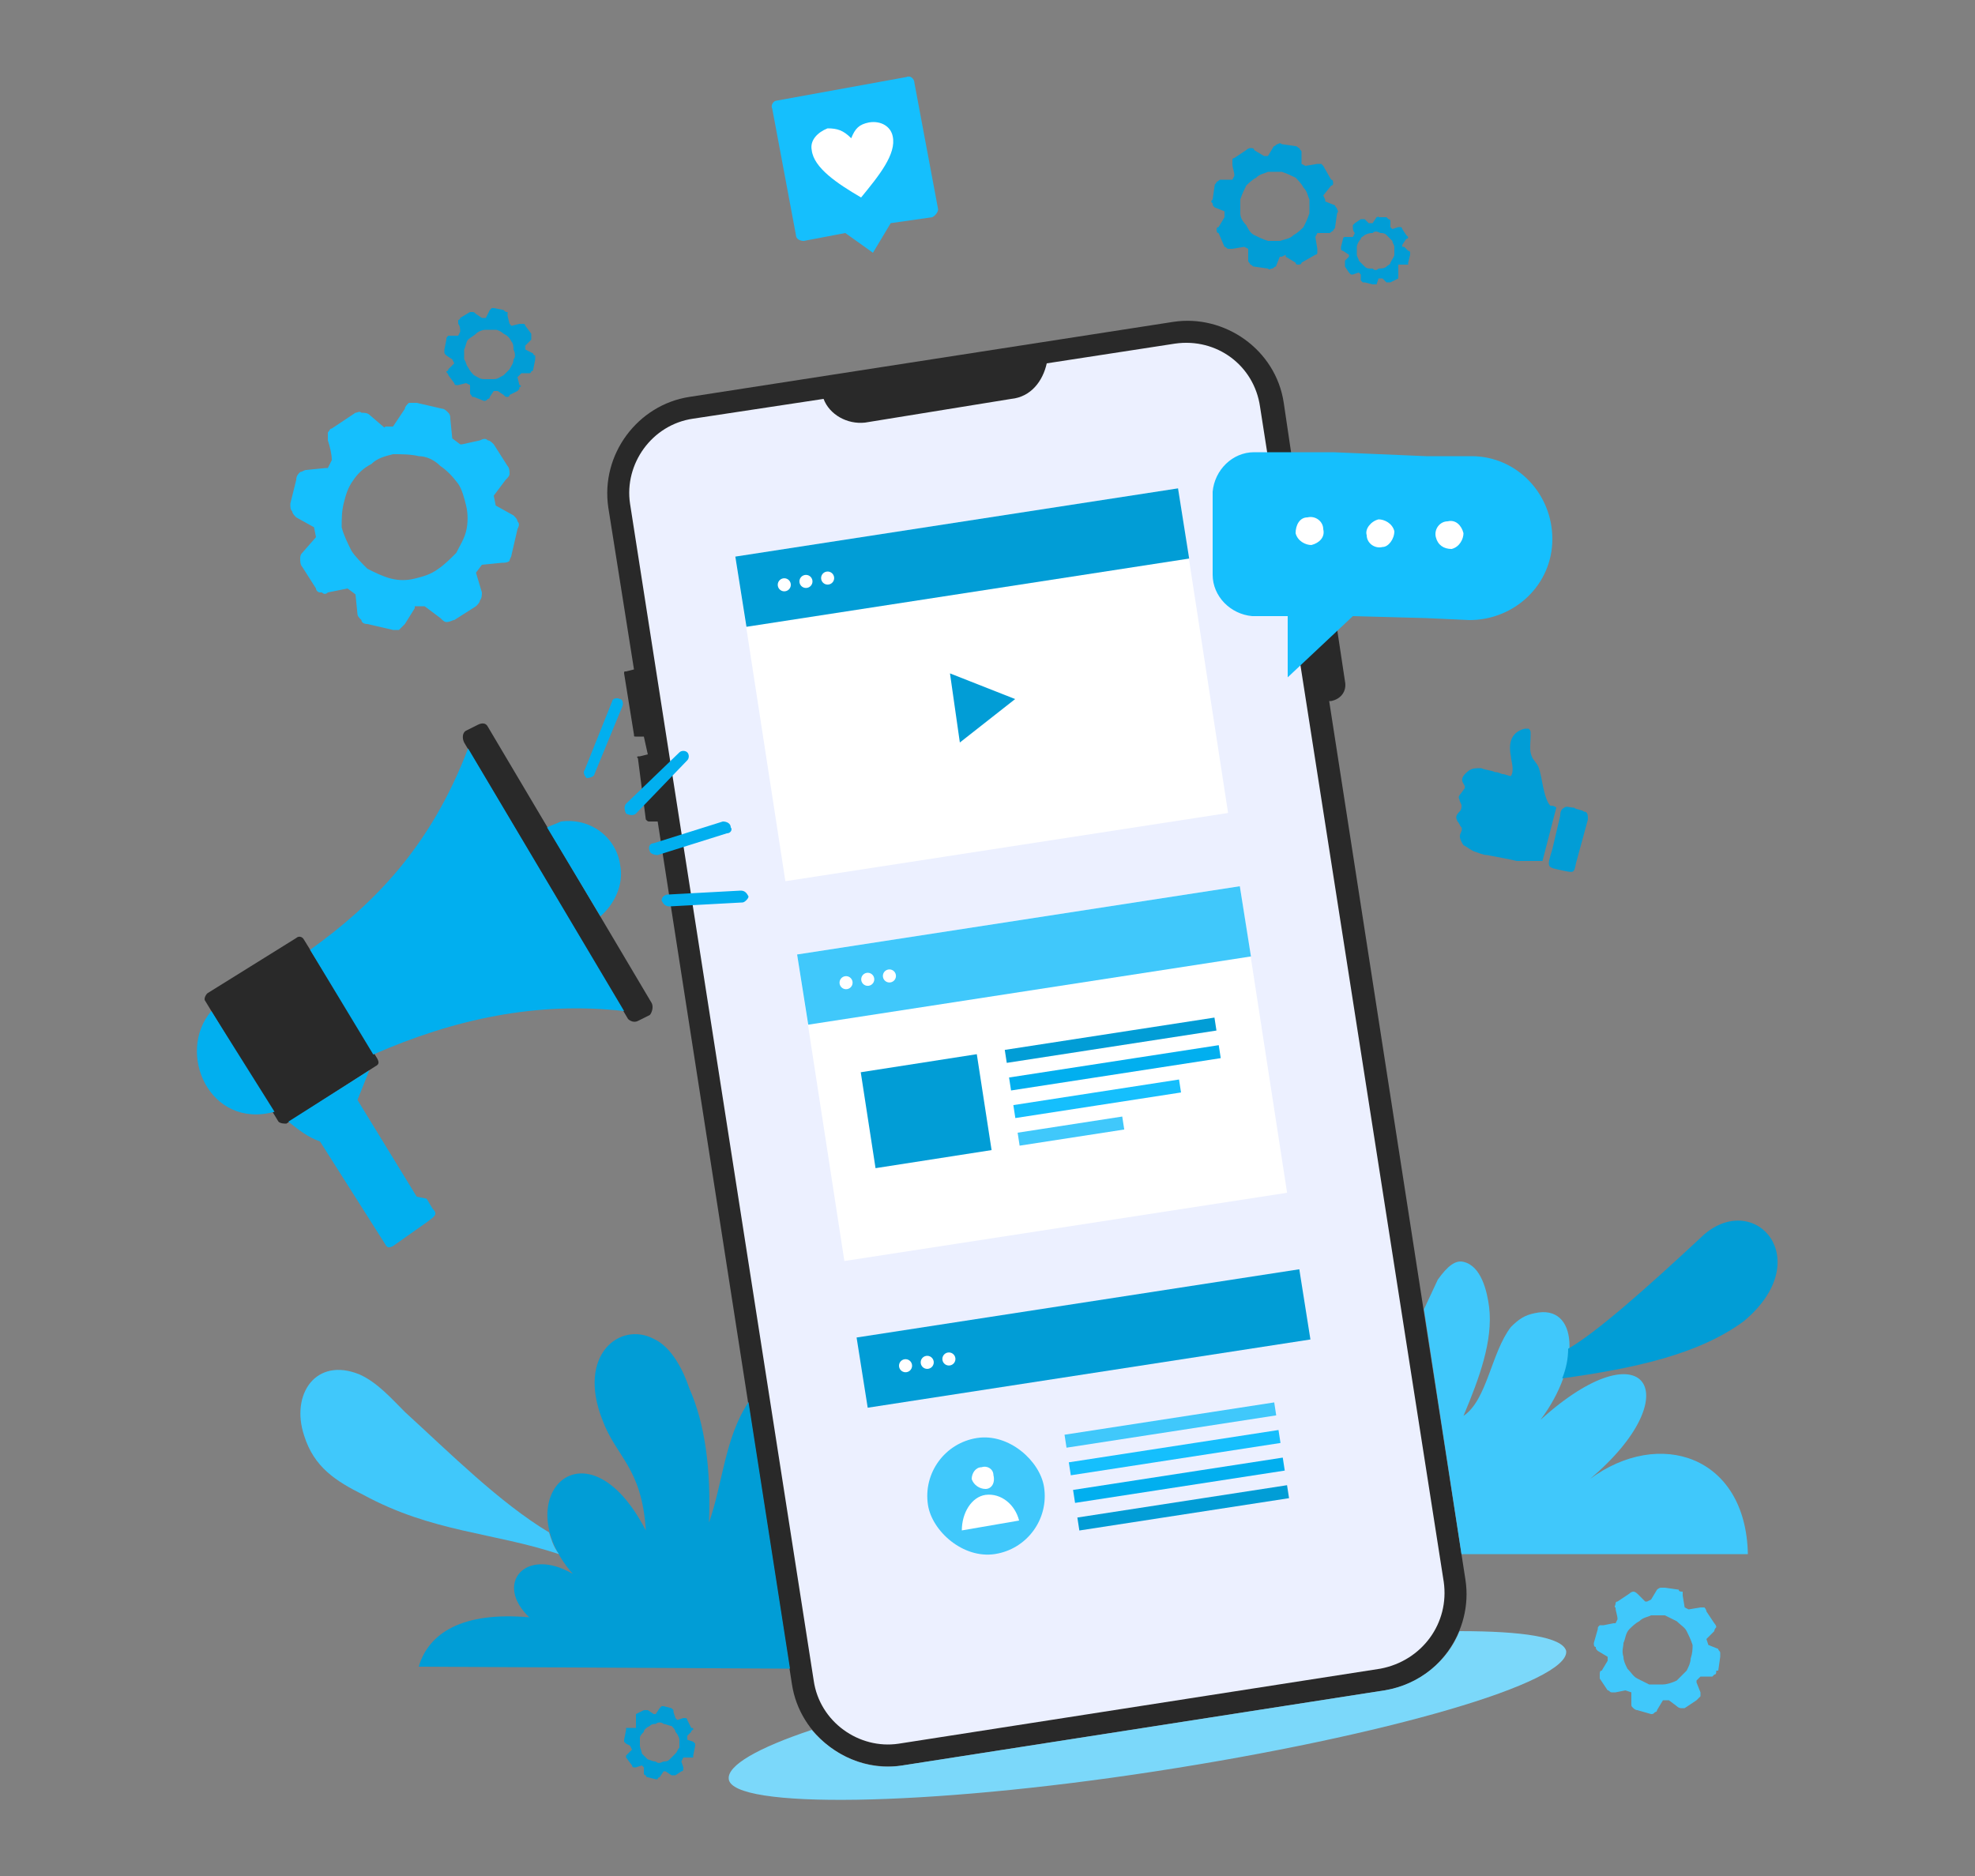 <svg xmlns="http://www.w3.org/2000/svg"
    xmlns:xlink="http://www.w3.org/1999/xlink" xml:space="preserve" width="1000px" height="950px" version="1.1" style="shape-rendering:geometricPrecision; text-rendering:geometricPrecision; image-rendering:optimizeQuality; fill-rule:evenodd; clip-rule:evenodd" viewBox="0 0 1000 950">
    <rect x="0" y="0" width="1000" height="950" fill="#808080" stroke="none"/>
    <defs>
        <style type="text/css"><![CDATA[ .fil3 {fill:#019DD6} .fil5 {fill:#01AFEF} .fil2 {fill:#15BFFD} .fil0 {fill:#292929} .fil4 {fill:#40C8FB} .fil9 {fill:#7BD8FA} .fil1 {fill:#ECF0FF} .fil7 {fill:white} .fil6 {fill:white} .fil8 {fill:white;fill-rule:nonzero} ]]></style>
    </defs>
    <g id="Layer_x0020_1">
        <g id="_2030488375376">
            <path class="fil0" d="M349 201l245 -38c26,-4 52,14 56,41l12 81 0 0 1 0c5,0 9,3 10,7l8 53c1,5 -2,9 -7,10l-1 0 0 0 69 445c4,26 -14,52 -41,56l-244 38c-27,4 -52,-15 -56,-41l-68 -437 -4 0c-1,0 -1,0 -2,-1l-4 -31c-1,-1 0,-1 1,-1l4 -1 -2 -9 -4 0c-1,0 -1,0 -1,-1l-5 -31c0,-1 0,-1 1,-1l4 -1 -13 -82c-4,-27 15,-52 41,-56z"></path>
            <path class="fil1" d="M351 212l66 -10c3,8 12,13 21,12l74 -12c10,-1 16,-9 18,-18l65 -10c21,-3 40,11 43,32l93 595c3,21 -11,40 -32,44l-244 38c-20,3 -40,-11 -43,-32l-93 -596c-3,-20 11,-40 32,-43z"></path>
            <path class="fil2" d="M195 216l4 0c0,0 0,0 0,0 0,0 0,0 0,0l6 -9c0,-1 1,-2 2,-3 1,0 3,0 4,0l0 0 13 3c1,0 2,1 3,2 1,1 1,2 1,3l1 10c0,0 0,0 0,0 0,0 0,0 0,0l4 3c0,0 0,0 0,0 0,0 1,0 1,0l9 -2c2,-1 3,-1 4,0l0 0c1,0 2,1 3,2l7 11c1,1 1,3 1,4l0 0c0,1 -1,2 -2,3l-6 8c0,0 0,0 0,0 0,0 0,0 0,0l1 5c0,0 0,0 0,0 0,0 0,0 0,0l9 5c1,1 2,2 2,3 1,1 1,2 0,4l-3 13 0 0c0,1 -1,2 -1,3 -1,1 -3,1 -4,1l-10 1c0,0 0,0 0,0 0,0 0,0 0,0l-3 4c0,0 0,0 0,0 0,0 0,0 0,0l3 10c0,1 0,3 -1,4 0,1 -1,2 -2,3l-11 7c-1,0 -2,1 -4,1 -1,0 -2,-1 -3,-2l-8 -6c0,0 0,0 0,0 0,0 0,0 0,0l-5 0c0,0 0,0 0,1 0,0 0,0 0,0l-5 8c-1,1 -2,2 -3,3 -1,0 -2,0 -3,0l-13 -3c-2,0 -3,-1 -3,-2 -1,-1 -2,-2 -2,-3l-1 -10c0,0 0,0 0,0 0,0 0,0 0,0l-4 -3c0,0 0,0 0,0 0,0 0,0 0,0l-10 2c-1,1 -2,1 -3,0l-1 0c-1,0 -2,-1 -2,-2l-7 -11c-1,-1 -1,-3 -1,-4l0 0c0,-1 0,-2 1,-3l7 -8c0,0 0,0 0,0 0,0 0,0 0,0l-1 -5c0,0 0,0 0,0 0,0 0,0 0,0l-9 -5c-1,-1 -2,-2 -2,-3 -1,-1 -1,-2 -1,-4l3 -12c0,-2 1,-3 2,-4 1,0 2,-1 3,-1l10 -1c1,0 1,0 1,0 0,0 0,0 0,0l2 -4 0 0c0,0 0,0 0,0 0,-3 -1,-7 -2,-10 0,-1 0,-2 0,-4 1,-1 1,-2 2,-2l12 -8c1,0 2,-1 3,0 1,0 3,0 4,1l7 6c0,0 0,0 0,0 0,0 1,1 1,0l0 0zm4 14c4,0 9,0 13,1l0 0c4,0 8,2 11,5 3,2 6,5 9,9 2,3 3,7 4,11 1,4 1,9 0,13 -1,4 -3,7 -5,11 -3,3 -6,6 -9,8 -4,3 -8,4 -12,5 -4,1 -8,1 -12,0l0 0c-4,-1 -8,-3 -12,-5 -3,-3 -6,-6 -8,-9 -2,-4 -4,-8 -5,-12 0,-4 0,-8 1,-12l0 0c1,-4 2,-8 5,-12 2,-3 5,-6 9,-8 3,-3 7,-4 11,-5z"></path>
            <path class="fil3" d="M244 161l2 0c0,0 0,0 0,0 0,0 0,0 0,0l2 -4c0,0 0,0 1,-1 0,0 1,0 1,0l0 0 5 1c1,1 1,1 2,1 0,1 0,1 0,2l1 4c0,0 0,0 0,0 0,0 0,0 0,0l1 1c0,0 0,0 0,0 0,0 0,0 0,0l4 -1c1,0 1,0 2,0l0 0c0,0 1,0 1,1l3 4c0,1 0,1 0,2l0 0c0,0 0,1 0,1l-3 3c0,0 0,0 0,0 0,0 0,0 0,0l0 2c0,0 0,0 0,0 0,0 0,0 0,0l4 2c0,1 1,1 1,1 0,1 0,1 0,2l-1 5 0 0c0,1 -1,1 -1,1 0,1 -1,1 -1,1l-4 0c0,0 0,0 0,0 0,0 0,0 0,0l-2 2c0,0 0,0 0,0 0,0 0,0 0,0l1 4c1,0 1,1 0,1 0,1 0,1 -1,2l-4 2c0,1 -1,1 -1,1 -1,0 -1,0 -2,-1l-3 -2c0,0 0,0 0,0 0,0 0,0 0,0l-2 0c0,0 0,0 0,0 0,0 0,0 0,0l-2 3c0,1 -1,1 -1,1 -1,1 -1,1 -2,1l-5 -2c0,0 -1,0 -1,0 0,-1 -1,-1 -1,-2l0 -4c0,0 0,0 0,0 0,0 0,0 0,0l-2 -1c0,0 0,0 0,0 0,0 0,0 0,0l-4 1c0,0 -1,0 -1,0l0 0c-1,0 -1,-1 -1,-1l-3 -4c0,-1 -1,-1 -1,-2l0 0c1,0 1,-1 1,-1l3 -3c0,0 0,0 0,0 0,0 0,0 0,0l-1 -2c0,0 0,0 0,0 0,0 0,0 0,0l-3 -2c-1,-1 -1,-1 -1,-2 0,0 0,-1 0,-1l1 -5c0,-1 0,-1 1,-2 0,0 0,0 1,0l4 0c0,0 0,0 0,0 0,0 0,0 0,0l1 -2 0 0c0,0 0,0 0,0 0,-1 0,-3 -1,-4 0,-1 0,-1 0,-2 0,0 1,0 1,-1l5 -3c0,0 1,0 1,0 1,0 1,0 2,1l3 2c0,0 0,0 0,0 0,0 0,0 0,0l0 0zm2 6c1,0 3,0 5,0l0 0c1,0 3,1 4,2 2,1 3,2 4,4 1,1 1,3 1,4 1,2 1,4 0,5 0,2 -1,3 -2,5 -1,1 -2,2 -3,3 -2,1 -3,2 -5,2 -2,0 -3,0 -5,0l0 0c-2,0 -3,-1 -5,-2 -1,-1 -2,-2 -3,-4 -1,-1 -1,-3 -2,-4 0,-2 0,-4 0,-5l0 0c1,-2 1,-4 2,-5 1,-1 3,-2 4,-3 1,-1 3,-2 5,-2z"></path>
            <path class="fil3" d="M640 79l2 0c0,0 0,0 0,0 0,0 0,0 0,0l3 -5c1,0 1,-1 2,-1 0,0 1,-1 2,0l0 0 7 1c1,0 1,1 2,1 0,1 1,1 1,2l0 6c0,0 0,0 0,0 0,0 0,0 0,0l2 1c0,0 0,0 0,0 0,0 0,0 0,0l6 -1c1,0 1,0 2,0l0 0c0,0 1,1 1,1l4 7c1,0 1,1 1,2l0 0c0,0 0,1 -1,1l-4 5c0,0 0,0 0,0 0,0 0,0 0,0l1 2c0,0 0,0 0,0 0,0 0,0 0,1l5 2c0,1 1,1 1,2 0,0 1,1 0,2l-1 7 0 0c0,1 -1,1 -1,2 -1,0 -1,1 -2,1l-6 0c0,0 0,0 0,0 0,0 0,0 0,0l-1 2c0,0 0,0 0,0 0,0 0,0 0,0l1 6c0,1 0,1 0,2 0,1 -1,1 -1,1l-7 4c0,1 -1,1 -2,1 0,0 -1,0 -1,-1l-5 -3c0,-1 0,-1 0,-1 0,0 0,0 0,0l-2 1c0,0 -1,0 -1,0 0,0 0,0 0,0l-2 5c-1,0 -1,1 -2,1 -1,0 -1,1 -2,0l-7 -1c-1,0 -1,-1 -2,-1 0,-1 -1,-1 -1,-2l0 -6c0,0 0,0 0,0 0,0 0,0 0,0l-2 -1c0,0 0,0 0,0 0,0 0,0 0,0l-6 1c-1,0 -1,0 -2,0l0 0c-1,0 -1,-1 -2,-1l-3 -7c-1,0 -1,-1 -1,-2l0 0c0,0 0,-1 1,-1l3 -5c0,0 0,0 0,0 0,0 0,0 0,0l0 -2c0,0 0,0 0,0 0,0 0,-1 0,-1l-5 -2c-1,-1 -1,-1 -1,-2 -1,-1 -1,-1 0,-2l1 -7c0,-1 1,-1 1,-2 1,0 1,-1 2,-1l6 0c0,0 0,0 0,0 0,0 0,0 0,0l1 -2 0 0c0,0 0,0 0,0 0,-2 -1,-4 -1,-6 0,-1 0,-1 0,-2 0,-1 1,-1 1,-1l6 -4c1,-1 2,-1 2,-1 1,0 2,0 2,1l5 3c0,0 0,1 0,1 0,0 0,0 0,0l0 -1zm2 8c3,0 5,0 7,0l0 0c3,1 5,2 7,3 1,1 3,3 4,5 2,2 2,4 3,6 0,3 0,5 0,7 -1,3 -2,5 -3,7 -1,1 -3,3 -5,4 -2,2 -4,2 -7,3 -2,0 -4,0 -6,0l0 0c-3,-1 -5,-2 -7,-3 -2,-1 -3,-3 -4,-5 -2,-2 -3,-4 -3,-6 0,-3 0,-5 0,-7l0 0c1,-3 2,-5 3,-7 1,-1 3,-3 5,-4 2,-2 4,-2 6,-3z"></path>
            <path class="fil3" d="M694 113l1 0c0,0 0,0 0,0 0,0 0,0 0,0l2 -3c0,0 0,0 0,0 1,0 1,-1 1,0l0 0 4 0c1,1 1,1 1,1 1,0 1,1 1,1l0 3c0,0 0,0 0,0 0,0 0,0 0,0l1 1c0,0 0,0 0,0 0,0 0,0 0,0l3 -1c1,0 1,0 1,0l0 0c1,0 1,1 1,1l2 3c1,1 1,1 1,1l0 0c0,1 -1,1 -1,1l-2 3c0,0 0,0 0,0 0,0 0,0 0,0l0 1c0,0 0,0 0,0 0,0 0,0 1,0l2 2c0,0 1,0 1,1 0,0 0,0 0,1l-1 4 0 0c0,0 0,0 0,1 -1,0 -1,0 -1,0l-4 0c0,0 0,0 0,0 0,0 0,0 0,0l0 2c0,0 0,0 0,0 0,0 0,0 0,0l0 3c0,0 0,0 0,1 0,0 0,0 0,1l-4 2c0,0 -1,0 -1,0 0,0 -1,0 -1,0l-2 -2c0,0 0,0 0,0 0,0 0,0 0,0l-2 0c0,0 0,0 0,0 0,0 0,0 0,0l-1 3c-1,0 -1,0 -1,0 -1,0 -1,0 -1,0l-4 -1c-1,0 -1,0 -1,0 0,0 -1,-1 -1,-1l0 -3c0,0 0,0 0,0 0,0 0,0 0,0l-1 -1c0,0 0,0 0,0 0,0 0,0 0,0l-3 1c0,0 -1,0 -1,0l0 0c-1,-1 -1,-1 -1,-1l-2 -3c0,-1 0,-1 0,-1l0 0c0,-1 0,-1 0,-2l2 -2c0,0 0,0 0,0 0,0 0,0 0,0l0 -1c0,0 0,0 0,0 0,0 0,0 0,0l-3 -2c0,0 -1,0 -1,-1 0,0 0,-1 0,-1l1 -4c0,0 0,-1 1,-1 0,0 0,0 1,0l3 0c0,0 0,0 0,0 0,0 0,0 0,0l1 -2 0 0c0,0 0,0 0,0 -1,-1 -1,-2 -1,-3 0,0 0,0 0,-1 0,0 0,0 1,-1l3 -2c0,0 1,0 1,0 0,0 1,0 1,0l2 2c0,0 0,0 0,0 0,0 0,0 1,0l0 0zm1 5c1,-1 2,-1 4,0l0 0c1,0 2,0 3,1 1,1 2,2 3,3 0,1 1,2 1,3 0,2 0,3 0,4 0,1 -1,2 -2,4 0,1 -1,1 -2,2 -1,1 -3,1 -4,1 -1,1 -2,1 -3,0l-1 0c-1,0 -2,0 -3,-1 -1,-1 -2,-2 -3,-3 0,-1 -1,-2 -1,-3 0,-2 0,-3 0,-4l0 0c0,-1 1,-3 2,-4 0,-1 1,-1 2,-2 2,-1 3,-1 4,-1z"></path>
            <path class="fil4" d="M834 811l2 -1c0,0 0,0 0,0 0,0 0,0 0,0l3 -5c0,0 1,-1 2,-1 0,0 1,0 2,0l0 0 7 1c0,1 1,1 2,1 0,1 0,2 0,2l1 6c0,0 0,0 0,0 0,0 0,0 0,0l2 1c0,0 0,1 0,1 0,0 0,0 0,-1l6 -1c0,0 1,0 2,0l0 0c0,0 1,1 1,2l4 6c0,0 1,1 1,2l0 0c0,0 -1,1 -1,2l-4 4c0,0 0,0 0,0 0,0 0,0 0,0l1 3c0,0 0,0 0,0 0,0 0,0 0,0l5 2c0,1 1,1 1,2 0,1 0,1 0,2l-1 7 -1 0c0,1 0,2 -1,2 0,0 -1,1 -1,1l-6 0c0,0 0,0 0,0 0,0 0,0 0,0l-2 2c0,0 0,0 0,1 0,0 0,0 0,0l2 5c0,1 0,1 0,2 -1,1 -1,1 -2,2l-6 4c0,0 -1,0 -2,0 0,0 -1,0 -2,-1l-4 -3c0,0 0,0 0,0 0,0 0,0 0,0l-3 0c0,0 0,0 0,0 0,0 0,0 0,0l-3 5c0,1 -1,1 -1,1 -1,1 -1,1 -2,1l-7 -2c-1,0 -2,-1 -2,-1 -1,-1 -1,-1 -1,-2l0 -6c0,0 0,0 0,0 0,0 0,0 0,0l-3 -1c0,0 0,0 0,0 0,0 0,0 0,0l-5 1c-1,0 -2,0 -2,0l0 0c-1,0 -1,-1 -2,-1l-4 -6c0,-1 0,-2 0,-2l0 0c0,-1 0,-2 1,-2l3 -5c0,0 0,0 0,0 0,0 0,0 0,0l0 -2c0,0 0,0 0,0 0,0 0,0 0,0l-5 -3c-1,-1 -1,-1 -1,-2 -1,0 -1,-1 -1,-2l2 -7c0,-1 0,-1 1,-2 0,0 1,0 2,0l5 -1c0,0 0,0 1,0 0,0 0,0 0,0l1 -2 0 0c0,0 0,0 0,0 0,-2 -1,-4 -1,-6 -1,0 0,-1 0,-2 0,0 0,-1 1,-1l6 -4c1,-1 2,-1 2,-1 1,0 2,1 2,1l4 4c0,0 0,0 0,0 1,0 1,0 1,0l0 0zm2 7c2,0 5,0 7,0l0 0c2,1 4,2 6,3 2,2 4,3 5,5 1,2 2,4 3,7 0,2 0,4 -1,7 0,2 -1,4 -2,6 -2,2 -3,3 -5,5 -2,1 -5,2 -7,2 -2,0 -4,0 -7,0l0 0c-2,-1 -4,-2 -6,-3 -2,-1 -3,-3 -5,-5 -1,-2 -2,-4 -2,-6 -1,-3 0,-5 0,-7l0 0c1,-2 1,-5 3,-7 1,-1 3,-3 5,-4 2,-2 4,-2 6,-3z"></path>
            <path class="fil3" d="M331 868l1 0c0,0 0,0 0,0 0,0 0,0 0,0l2 -3c0,0 0,0 1,-1 0,0 0,0 1,0l0 0 4 1c0,0 1,1 1,1 0,0 0,0 0,1l1 3c0,0 0,0 0,0 0,0 0,0 0,0l1 1c0,0 0,0 0,0 0,0 0,0 0,0l3 -1c0,0 1,0 1,0l0 0c1,0 1,1 1,1l2 4c1,0 1,0 1,1l0 0c0,0 -1,0 -1,1l-2 2c0,0 0,0 0,0 0,0 0,0 0,0l0 2c0,0 0,0 0,0 0,0 0,0 0,0l3 1c1,1 1,1 1,1 0,1 0,1 0,1l-1 5 0 0c0,0 0,0 0,1 -1,0 -1,0 -1,0l-4 0c0,0 0,0 0,0 0,0 0,0 0,0l-1 2c0,0 0,0 0,0 0,0 0,0 0,0l1 3c0,0 0,0 0,1 0,0 0,1 -1,1l-3 2c0,0 -1,0 -1,0 -1,0 -1,0 -1,0l-3 -2c0,0 0,0 0,0 0,0 0,0 0,0l-1 0c0,0 0,0 0,0 0,0 0,0 0,0l-2 3c0,0 -1,0 -1,1 0,0 -1,0 -1,0l-4 -1c-1,0 -1,-1 -1,-1 0,0 -1,0 -1,-1l0 -3c0,0 0,0 0,0 0,0 0,0 0,0l-1 -1c0,0 0,0 0,0 0,0 0,0 0,0l-3 1c-1,0 -1,0 -1,0l0 0c-1,0 -1,-1 -1,-1l-3 -4c0,0 0,0 0,-1l0 0c0,0 0,0 1,-1l2 -2c0,0 0,0 0,0 0,0 0,0 0,0l-1 -2c0,0 0,0 0,0 0,0 0,0 0,0l-2 -1c-1,-1 -1,-1 -1,-1 0,-1 0,-1 0,-1l1 -5c0,0 0,0 0,-1 1,0 1,0 1,0l3 0c1,0 1,0 1,0 0,0 0,0 0,0l0 -2 0 0c0,0 0,0 0,0 0,-1 0,-2 0,-3 0,0 0,0 0,-1 0,0 0,-1 0,-1l4 -2c0,0 1,0 1,0 0,0 1,0 1,0l3 2c0,0 0,0 0,0 0,0 0,0 0,0l0 0zm1 5c1,-1 3,-1 4,0l0 0c1,0 3,1 4,1 1,1 2,2 2,3 1,1 2,3 2,4 0,1 0,2 0,4 -1,1 -1,2 -2,3 -1,1 -2,2 -3,3 -1,1 -2,1 -3,1 -2,1 -3,1 -4,0l0 0c-2,0 -3,-1 -4,-1 -1,-1 -2,-2 -3,-3 0,-1 -1,-3 -1,-4 0,-1 0,-2 0,-4l0 0c0,-1 1,-2 2,-3 0,-1 1,-2 3,-3 1,-1 2,-1 3,-1z"></path>
            <path class="fil3" d="M788 409l-7 27c0,0 -2,0 -3,0 -1,0 -2,0 -3,0 -3,0 -5,0 -7,0 -4,-1 -10,-2 -15,-3 -2,0 -4,-1 -7,-2 -2,-1 -3,-2 -5,-3 -4,-6 0,-6 -1,-9 -1,-1 -1,-2 -2,-3 -1,-2 -1,-3 1,-5 1,-1 1,-2 1,-3 0,-1 -1,-2 -1,-3 -1,-2 0,-2 2,-5 3,-3 -5,-4 3,-10 2,-1 3,-1 6,-1 2,1 5,1 7,2 2,0 3,1 4,1 1,0 3,1 4,1 2,-3 0,-8 0,-10 -1,-5 -1,-12 7,-14 0,0 1,0 2,0 1,1 1,1 1,3 0,5 -1,8 1,12 2,3 3,3 4,8 1,4 2,13 5,16 1,0 2,0 3,1zm14 2c2,0 2,2 2,4l-6 22c-1,5 -1,5 -6,4 -9,-2 -9,-1 -6,-11l4 -17c0,-1 0,-3 2,-4 1,-1 3,0 5,0 1,1 4,1 5,2z"></path>
            <g>
                <path class="fil0" d="M105 503l45 -28c1,-1 3,-1 4,1l37 60c1,2 1,3 -1,4l-45 29c-1,0 -3,0 -4,-1l-37 -61c-1,-1 0,-3 1,-4z"></path>
                <path class="fil5" d="M187 542l-6 15 30 49c0,0 5,1 5,1l3 5c3,3 1,4 -3,7l-17 12c-2,1 -3,1 -4,-1l-33 -52c-6,-2 -11,-6 -16,-10l41 -26z"></path>
                <path class="fil0" d="M236 370l6 -3c2,-1 4,-1 5,1l83 140c1,2 0,5 -1,6l-6 3c-2,1 -4,0 -5,-1l-83 -140c-1,-2 -1,-5 1,-6z"></path>
                <path class="fil5" d="M157 481c32,-23 61,-52 80,-102l79 133c-44,-5 -86,4 -127,22l-32 -53zm-18 82c-33,9 -50,-30 -32,-51l32 51z"></path>
                <path class="fil5" d="M284 416c15,-2 28,8 30,22 2,10 -3,20 -10,26l-27 -45c2,-1 5,-2 7,-3z"></path>
                <path class="fil5" d="M314 354l0 0c1,0 2,2 1,4l-14 34c0,1 -2,2 -4,2l0 0c-1,-1 -2,-3 -1,-4l14 -35c0,-1 2,-2 4,-1zm65 100l0 0c0,1 -2,3 -3,3l-37 2c-2,0 -3,-1 -4,-3l0 0c0,-2 2,-3 3,-3l37 -2c2,0 3,1 4,3zm-9 -35l0 0c1,1 0,3 -2,3l-35 11c-2,0 -4,-1 -4,-2l0 0c-1,-2 0,-4 2,-4l35 -11c2,0 4,1 4,3zm-22 -38l0 0c1,1 1,3 0,4l-26 27c-1,1 -3,1 -5,0l0 0c-1,-2 -1,-4 0,-5l27 -26c1,-1 3,-1 4,0z"></path>
            </g>
            <rect class="fil6" transform="matrix(0.467 -0.072 0.072 0.467 372.316 281.856)" width="480" height="352"></rect>
            <rect class="fil6" transform="matrix(0.467 -0.072 0.068 0.441 403.599 483.343)" width="480" height="352"></rect>
            <rect class="fil3" transform="matrix(0.467 -0.072 0.016 0.101 433.716 677.311)" width="480" height="352"></rect>
            <g>
                <circle class="fil6" transform="matrix(0.467 -0.072 0.072 0.467 458.504 691.593)" r="7"></circle>
                <circle class="fil6" transform="matrix(0.467 -0.072 0.072 0.467 469.48 689.889)" r="7"></circle>
                <circle class="fil6" transform="matrix(0.467 -0.072 0.072 0.467 480.456 688.185)" r="7"></circle>
            </g>
            <g>
                <rect class="fil4" transform="matrix(0.467 -0.072 0.016 0.101 403.599 483.343)" width="480" height="352"></rect>
                <g>
                    <circle class="fil6" transform="matrix(0.467 -0.072 0.072 0.467 428.388 497.626)" r="7"></circle>
                    <circle class="fil6" transform="matrix(0.467 -0.072 0.072 0.467 439.364 495.921)" r="7"></circle>
                    <circle class="fil6" transform="matrix(0.467 -0.072 0.072 0.467 450.34 494.217)" r="7"></circle>
                </g>
            </g>
            <g>
                <rect class="fil3" transform="matrix(0.467 -0.072 0.016 0.101 372.316 281.856)" width="480" height="352"></rect>
                <g>
                    <circle class="fil6" transform="matrix(0.467 -0.072 0.072 0.467 397.104 296.139)" r="7"></circle>
                    <circle class="fil6" transform="matrix(0.467 -0.072 0.072 0.467 408.08 294.434)" r="7"></circle>
                    <circle class="fil6" transform="matrix(0.467 -0.072 0.072 0.467 419.056 292.73)" r="7"></circle>
                </g>
            </g>
            <polygon class="fil3" points="486,376 481,341 514,354 "></polygon>
            <g>
                <rect class="fil3" transform="matrix(0.565 -0.088 0.072 0.467 435.823 542.986)" width="104" height="104"></rect>
                <rect class="fil3" transform="matrix(0.467 -0.072 0.072 0.467 508.744 531.664)" width="227.345" height="14.062"></rect>
                <rect class="fil5" transform="matrix(0.467 -0.072 0.072 0.467 510.914 545.64)" width="227.345" height="14.062"></rect>
                <rect class="fil2" transform="matrix(0.369 -0.057 0.072 0.467 513.084 559.616)" width="227.345" height="14.062"></rect>
                <rect class="fil4" transform="matrix(0.233 -0.036 0.072 0.467 515.254 573.593)" width="227.345" height="14.062"></rect>
            </g>
            <rect class="fil4" transform="matrix(0.565 -0.088 0.088 0.565 465.29 732.775)" width="104" height="104" rx="52" ry="52"></rect>
            <rect class="fil4" transform="matrix(0.467 -0.072 0.072 0.467 539.001 726.539)" width="227.345" height="14.062"></rect>
            <rect class="fil2" transform="matrix(0.467 -0.072 0.072 0.467 541.171 740.515)" width="227.345" height="14.062"></rect>
            <rect class="fil5" transform="matrix(0.467 -0.072 0.072 0.467 543.327 754.494)" width="227.345" height="14.062"></rect>
            <rect class="fil3" transform="matrix(0.467 -0.072 0.072 0.467 545.497 768.47)" width="227.345" height="14.062"></rect>
            <path class="fil7" d="M497 743c3,-1 6,1 6,4 1,4 -1,7 -4,7 -3,0 -6,-2 -7,-5 0,-3 2,-6 5,-6zm2 14c8,-1 15,5 17,13l-29 5c0,-9 5,-17 12,-18z"></path>
            <path class="fil2" d="M635 229l40 0 47 2 23 0c23,0 41,19 41,42l0 0c0,23 -19,41 -42,41l-22 -1 -37 -1 -33 31 0 -31 -18 0c-11,-1 -20,-10 -20,-21l0 -42c1,-11 10,-20 21,-20z"></path>
            <path class="fil6" d="M662 262c4,-1 8,2 8,6 1,4 -2,7 -6,8 -3,0 -7,-2 -8,-6 0,-4 2,-8 6,-8zm71 2c4,-1 7,2 8,6 0,3 -2,7 -6,8 -4,0 -7,-2 -8,-6 -1,-4 2,-8 6,-8zm-35 -1c3,0 7,2 8,6 0,4 -3,8 -6,8 -4,1 -8,-2 -8,-6 -1,-3 2,-7 6,-8z"></path>
            <g>
                <path class="fil2" d="M393 51l66 -12c2,-1 4,1 4,3l12 64c0,1 -1,3 -3,4l-21 3 -9 15 -14 -10 -21 4c-2,0 -4,-1 -4,-3l-12 -64c-1,-2 1,-4 2,-4z"></path>
                <path class="fil8" d="M431 70c2,-5 4,-7 9,-8 6,-1 11,2 12,7 2,9 -7,20 -16,31 -12,-7 -24,-15 -25,-24 -1,-5 3,-9 8,-11 5,0 8,1 12,5z"></path>
            </g>
            <path class="fil9" d="M739 826c32,0 52,3 54,10 2,16 -91,43 -208,61 -117,18 -214,19 -216,4 -1,-7 15,-16 42,-25 11,13 28,21 46,18l244 -38c18,-3 32,-15 38,-30z"></path>
            <g>
                <path class="fil3" d="M212 844l188 1 -21 -135c-12,18 -13,41 -20,61 1,-27 -2,-50 -10,-68 -3,-9 -9,-21 -18,-25 -17,-9 -39,8 -26,41 7,19 20,24 22,56 -30,-58 -71,-17 -37,22 -24,-14 -40,5 -22,22 -34,-3 -51,8 -56,25z"></path>
                <path class="fil4" d="M278 776c-25,-15 -50,-40 -73,-61 -7,-7 -14,-15 -23,-19 -22,-9 -35,10 -28,31 5,16 16,23 30,30 35,19 66,19 99,30 -3,-4 -4,-8 -5,-11z"></path>
            </g>
            <path class="fil4" d="M740 787c23,0 145,0 145,0 -1,-50 -45,-64 -80,-38 51,-43 28,-78 -25,-30 21,-28 19,-59 -3,-54 -5,1 -8,3 -12,7 -10,13 -12,37 -24,45 8,-19 15,-38 13,-55 -1,-8 -4,-21 -13,-23 -4,-1 -8,2 -13,9l-7 15 19 124z"></path>
            <path class="fil3" d="M794 683c14,-8 39,-30 69,-58 26,-22 57,13 20,44 -23,17 -56,24 -92,29 2,-5 3,-10 3,-15z"></path>
        </g>
    </g>
</svg> 